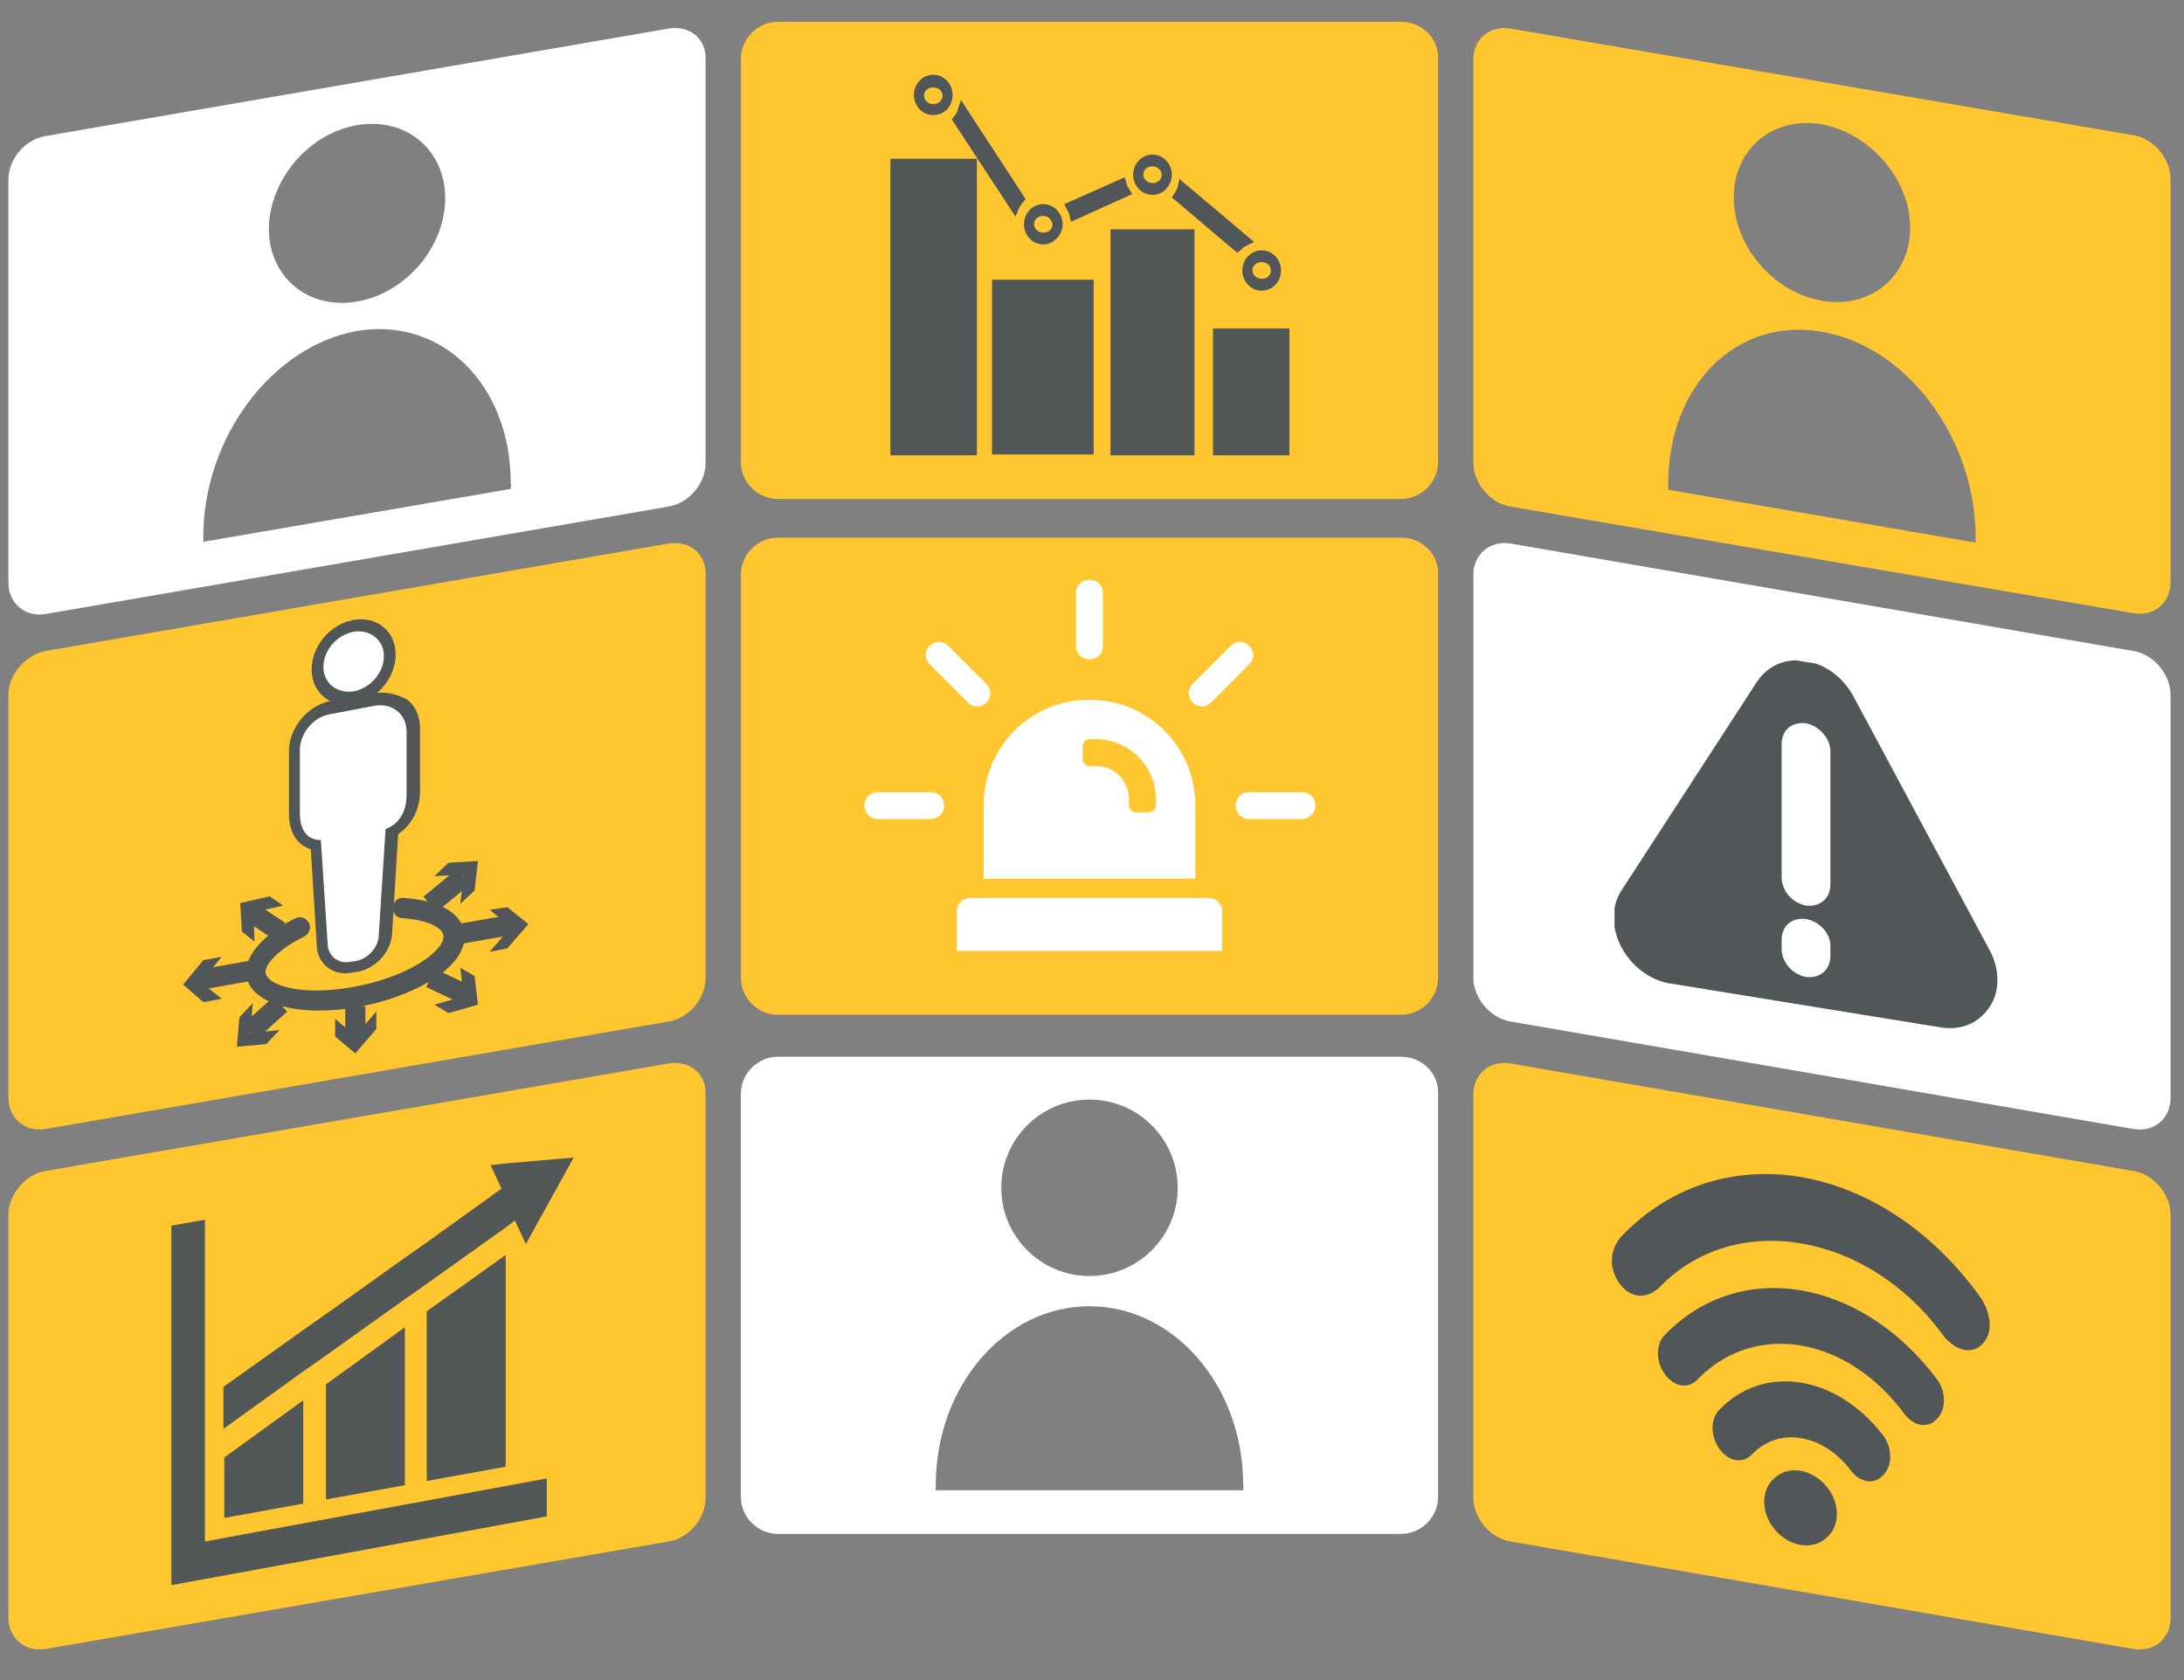 <?xml version="1.0" encoding="UTF-8"?> <!-- Generator: Adobe Illustrator 24.1.2, SVG Export Plug-In . SVG Version: 6.00 Build 0) --> <svg xmlns="http://www.w3.org/2000/svg" xmlns:xlink="http://www.w3.org/1999/xlink" version="1.1" id="Layer_1" x="0px" y="0px" viewBox="0 0 260 200" style="enable-background:new 0 0 260 200;" xml:space="preserve"><rect x="0" y="0" width="260" height="200" fill="#808080" stroke="none"/> <style type="text/css"> .st0{fill:#FFC630;} .st1{fill:#FFFFFF;} .st2{fill:#525758;} .st3{fill:#515758;} .st4{clip-path:url(#SVGID_2_);fill:#515758;} </style> <g> <g> <g> <g> <g> <path class="st0" d="M166.8,2.6H92.6c-2.4,0-4.4,2-4.4,4.4v48c0,2.4,2,4.4,4.4,4.4h74.2c2.4,0,4.4-2,4.4-4.4v-48 C171.3,4.6,169.3,2.6,166.8,2.6"></path> <path class="st1" d="M60.8,58.2l-36.6,6.3c0-0.2,0-0.4,0-0.6c0-11.8,8.2-22.7,18.3-24.5c10.1-1.7,18.3,6.4,18.3,18.1 C60.9,57.8,60.8,58,60.8,58.2 M42.5,14.9c5.8-1,10.5,2.9,10.5,8.7c0,5.8-4.7,11.3-10.5,12.3c-5.8,1-10.5-2.9-10.5-8.7 C32.1,21.4,36.7,15.9,42.5,14.9 M79.6,3.4L5.4,16.2C3,16.6,1,18.9,1,21.4v48c0,2.4,2,4.1,4.4,3.7l74.2-12.8 c2.4-0.4,4.4-2.7,4.4-5.2v-48C84.1,4.6,82.1,3,79.6,3.4"></path> <path class="st0" d="M198.6,57.6c0-11.8,8.2-19.9,18.3-18.1c10.1,1.7,18.3,12.7,18.3,24.5c0,0.2,0,0.4,0,0.6l-36.6-6.3 C198.6,58,198.6,57.8,198.6,57.6 M227.4,27.1c0,5.8-4.7,9.7-10.5,8.7c-5.8-1-10.5-6.5-10.5-12.3c0-5.8,4.7-9.7,10.5-8.7 C222.7,15.9,227.4,21.4,227.4,27.1 M175.4,7.1v48c0,2.4,2,4.8,4.4,5.2L254,73c2.4,0.4,4.4-1.2,4.4-3.7v-48c0-2.4-2-4.8-4.4-5.2 L179.8,3.4C177.4,3,175.4,4.6,175.4,7.1"></path> <path class="st0" d="M166.8,64H92.6c-2.4,0-4.4,2-4.4,4.4v48c0,2.4,2,4.4,4.4,4.4h74.2c2.4,0,4.4-2,4.4-4.4v-48 C171.3,66,169.3,64,166.8,64"></path> <path class="st0" d="M79.6,64.7L5.4,77.5C3,78,1,80.3,1,82.7v48c0,2.4,2,4.1,4.4,3.7l74.2-12.8c2.4-0.4,4.4-2.7,4.4-5.2v-48 C84.1,66,82.1,64.3,79.6,64.7"></path> <path class="st1" d="M175.4,68.4v48c0,2.4,2,4.8,4.4,5.2l74.2,12.8c2.4,0.4,4.4-1.2,4.4-3.7v-48c0-2.4-2-4.8-4.4-5.2 l-74.2-12.8C177.4,64.3,175.4,66,175.4,68.4"></path> <path class="st1" d="M148,177.4h-36.6c0-0.2,0-0.4,0-0.6c0-11.8,8.2-21.3,18.3-21.3c10.1,0,18.3,9.5,18.3,21.3 C148.1,177,148,177.2,148,177.4 M129.7,130.9c5.8,0,10.5,4.7,10.5,10.5c0,5.8-4.7,10.5-10.5,10.5c-5.8,0-10.5-4.7-10.5-10.5 C119.2,135.6,123.9,130.9,129.7,130.9 M166.8,125.8H92.6c-2.4,0-4.4,2-4.4,4.4v48c0,2.4,2,4.4,4.4,4.4h74.2 c2.4,0,4.4-2,4.4-4.4v-48C171.3,127.8,169.3,125.8,166.8,125.8"></path> <path class="st0" d="M79.6,126.6L5.4,139.4C3,139.8,1,142.2,1,144.6v48c0,2.4,2,4.1,4.4,3.7l74.2-12.8c2.4-0.4,4.4-2.7,4.4-5.2 v-48C84.1,127.8,82.1,126.2,79.6,126.6"></path> <path class="st0" d="M175.4,130.3v48c0,2.4,2,4.8,4.4,5.2l74.2,12.8c2.4,0.4,4.4-1.2,4.4-3.7v-48c0-2.4-2-4.8-4.4-5.2 l-74.2-12.8C177.4,126.2,175.4,127.8,175.4,130.3"></path> </g> <path class="st2" d="M65.2,180.5l-44.8,8.2v-42.8l4-0.7v38.3l40.7-7.5V180.5z M36.1,179v-12.3l-9.4,6.8v7.2L36.1,179L36.1,179z M50.8,156.1v20.2l9.4-1.7v-25.2l0,0L50.8,156.1z M38.8,178.5l9.4-1.7V158l-9.4,6.8V178.5z M60.2,138.5l-1.8,0.2l1.3,2.8 l-8.9,6.4l-2.7,1.9l-9.4,6.7l-2.7,1.9l-9.4,6.7v4.9l0,0.1l9.3-6.7l2.7-1.9l9.4-6.7l2.7-1.9l9.4-6.7l1.2-0.9l1.3,2.8l5.7-10.3 L60.2,138.5z"></path> </g> <path class="st1" d="M113.9,113.2v-4.7c0-0.9,0.7-1.6,1.6-1.6h28.4c0.9,0,1.6,0.7,1.6,1.6v4.7H113.9z M117.1,95.9 c0-7,5.6-12.6,12.6-12.6c7,0,12.6,5.6,12.6,12.6v8.7h-25.2V95.9z M137.6,95.1c0-3.9-3.2-7.1-7.1-7.1h-0.8c-0.4,0-0.8,0.4-0.8,0.8 v1.6c0,0.4,0.4,0.8,0.8,0.8h0.8c2.2,0,3.9,1.8,3.9,3.9v0.8c0,0.4,0.4,0.8,0.8,0.8h1.6c0.4,0,0.8-0.4,0.8-0.8V95.1z M110.8,94.3 c0.9,0,1.6,0.7,1.6,1.6c0,0.9-0.7,1.6-1.6,1.6h-6.3c-0.9,0-1.6-0.7-1.6-1.6c0-0.9,0.7-1.6,1.6-1.6H110.8z M155,94.3 c0.9,0,1.6,0.7,1.6,1.6c0,0.9-0.7,1.6-1.6,1.6h-6.3c-0.9,0-1.6-0.7-1.6-1.6c0-0.9,0.7-1.6,1.6-1.6H155z M115.2,83.6l-4.5-4.5 c-1.5-1.5,0.7-3.7,2.2-2.2l4.5,4.5C118.9,82.9,116.7,85.1,115.2,83.6z M142,81.4l4.5-4.5c1.5-1.5,3.7,0.7,2.2,2.2l-4.5,4.5 C142.7,85.1,140.5,82.9,142,81.4z M128.1,76.9v-6.3c0-2.1,3.2-2.1,3.2,0v6.3C131.3,79,128.1,79,128.1,76.9z"></path> </g> <g> <rect x="144.4" y="39.1" class="st2" width="9.1" height="15.1"></rect> <rect x="132.2" y="27.3" class="st2" width="10" height="26.9"></rect> <rect x="118.1" y="33.3" class="st2" width="12.1" height="20.8"></rect> <rect x="106" y="18.9" class="st2" width="10.3" height="35.3"></rect> <g> <path class="st2" d="M137.2,19.1c0.9,0,1.7,0.8,1.7,1.7c0,0.9-0.8,1.7-1.7,1.7s-1.7-0.8-1.7-1.7 C135.5,19.9,136.3,19.1,137.2,19.1"></path> <g> <path class="st0" d="M137.2,19.1c0.9,0,1.7,0.8,1.7,1.7c0,0.9-0.8,1.7-1.7,1.7s-1.7-0.8-1.7-1.7 C135.5,19.9,136.3,19.1,137.2,19.1z"></path> <path class="st3" d="M137.2,23.2c-1.3,0-2.3-1.1-2.3-2.4c0-1.3,1-2.4,2.3-2.4c1.3,0,2.3,1.1,2.3,2.4 C139.5,22.1,138.5,23.2,137.2,23.2z M137.2,19.8c-0.6,0-1.1,0.4-1.1,1c0,0.5,0.5,1,1.1,1s1.1-0.4,1.1-1 C138.3,20.3,137.8,19.8,137.2,19.8z"></path> </g> <path class="st2" d="M150.2,30.5c0.9,0,1.7,0.8,1.7,1.7c0,0.9-0.8,1.7-1.7,1.7c-0.9,0-1.7-0.8-1.7-1.7 C148.6,31.2,149.3,30.5,150.2,30.5"></path> <g> <path class="st0" d="M150.2,30.5c0.9,0,1.7,0.8,1.7,1.7c0,0.9-0.8,1.7-1.7,1.7c-0.9,0-1.7-0.8-1.7-1.7 C148.6,31.2,149.3,30.5,150.2,30.5z"></path> <path class="st3" d="M150.2,34.6c-1.3,0-2.3-1.1-2.3-2.4c0-1.3,1-2.4,2.3-2.4c1.3,0,2.3,1.1,2.3,2.4 C152.5,33.5,151.5,34.6,150.2,34.6z M150.2,31.2c-0.6,0-1.1,0.4-1.1,1c0,0.5,0.5,1,1.1,1s1.1-0.4,1.1-1 C151.3,31.6,150.8,31.2,150.2,31.2z"></path> </g> <path class="st2" d="M127.6,24.8l5.8-2.6c0.1,0.3,0.2,0.5,0.3,0.7l-5.9,2.6C127.9,25.2,127.8,25,127.6,24.8"></path> <g> <path class="st2" d="M127.6,24.8l5.8-2.6c0.1,0.3,0.2,0.5,0.3,0.7l-5.9,2.6C127.9,25.2,127.8,25,127.6,24.8z"></path> <path class="st3" d="M127.5,26.4l-0.2-0.8c0-0.2-0.1-0.3-0.2-0.5l-0.4-0.8l7.2-3.2l0.2,0.7c0,0.2,0.1,0.3,0.2,0.5l0.5,0.8 L127.5,26.4z"></path> </g> <path class="st2" d="M140.8,22.5l7.3,6.2c-0.3,0.1-0.5,0.3-0.7,0.5l-6.9-5.9C140.6,23,140.7,22.8,140.8,22.5"></path> <g> <path class="st2" d="M140.8,22.5l7.3,6.2c-0.3,0.1-0.5,0.3-0.7,0.5l-6.9-5.9C140.6,23,140.7,22.8,140.8,22.5z"></path> <path class="st3" d="M147.3,30.1l-7.8-6.6l0.4-0.6c0.1-0.2,0.2-0.4,0.3-0.6l0.2-1l8.9,7.5l-1,0.5c-0.2,0.1-0.4,0.2-0.5,0.4 L147.3,30.1z"></path> </g> <path class="st2" d="M111.1,9.7c0.9,0,1.7,0.8,1.7,1.7c0,0.9-0.8,1.7-1.7,1.7c-0.9,0-1.7-0.8-1.7-1.7 C109.5,10.4,110.2,9.7,111.1,9.7"></path> <g> <path class="st0" d="M111.1,9.7c0.9,0,1.7,0.8,1.7,1.7c0,0.9-0.8,1.7-1.7,1.7c-0.9,0-1.7-0.8-1.7-1.7 C109.5,10.4,110.2,9.7,111.1,9.7z"></path> <path class="st3" d="M111.1,13.7c-1.3,0-2.3-1.1-2.3-2.4c0-1.3,1-2.4,2.3-2.4c1.3,0,2.3,1.1,2.3,2.4 C113.4,12.7,112.4,13.7,111.1,13.7z M111.1,10.4c-0.6,0-1.1,0.4-1.1,1c0,0.5,0.5,1,1.1,1c0.6,0,1.1-0.4,1.1-1 C112.2,10.8,111.7,10.4,111.1,10.4z"></path> </g> <path class="st2" d="M114.6,13.4l6.7,10.2c-0.2,0.2-0.4,0.5-0.5,0.8l-6.7-10.2C114.3,14,114.5,13.7,114.6,13.4"></path> <g> <path class="st2" d="M114.6,13.4l6.7,10.2c-0.2,0.2-0.4,0.5-0.5,0.8l-6.7-10.2C114.3,14,114.5,13.7,114.6,13.4z"></path> <path class="st3" d="M120.9,25.8l-7.6-11.6l0.4-0.5c0.1-0.2,0.3-0.4,0.3-0.6l0.4-1.2l7.7,11.8l-0.4,0.5 c-0.2,0.2-0.3,0.4-0.4,0.6L120.9,25.8z"></path> </g> <path class="st2" d="M124.2,25c0.9,0,1.7,0.8,1.7,1.7c0,0.9-0.8,1.7-1.7,1.7c-0.9,0-1.7-0.8-1.7-1.7 C122.5,25.8,123.2,25,124.2,25"></path> <g> <path class="st0" d="M124.2,25c0.9,0,1.7,0.8,1.7,1.7c0,0.9-0.8,1.7-1.7,1.7c-0.9,0-1.7-0.8-1.7-1.7 C122.5,25.8,123.2,25,124.2,25z"></path> <path class="st3" d="M124.2,29.1c-1.3,0-2.3-1.1-2.3-2.4c0-1.3,1-2.4,2.3-2.4c1.3,0,2.3,1.1,2.3,2.4 C126.5,28,125.4,29.1,124.2,29.1z M124.2,25.7c-0.6,0-1.1,0.4-1.1,1c0,0.5,0.5,1,1.1,1c0.6,0,1.1-0.4,1.1-1 C125.2,26.2,124.8,25.7,124.2,25.7z"></path> </g> </g> </g> </g> <g> <g> <defs> <polygon id="SVGID_1_" points="192.2,116 237.8,123.4 237.8,82.5 192.2,75.1 "></polygon> </defs> <clipPath id="SVGID_2_"> <use xlink:href="#SVGID_1_" style="overflow:visible;"></use> </clipPath> <path class="st4" d="M217.9,105.3c0,1.7-1.3,2.7-2.9,2.5c-1.6-0.3-2.9-1.7-2.9-3.4V88.6c0-1.7,1.2-2.7,2.9-2.5 c1.6,0.3,3,1.9,2.9,3.5V105.3z M217.9,113.8c0,1.7-1.3,2.7-2.9,2.5c-1.6-0.3-2.9-1.7-2.9-3.4v-1c0-1.7,1.2-2.7,2.9-2.5 c1.6,0.3,3,1.7,2.9,3.4V113.8z M236.8,113l-16.1-30c-1.2-2.3-3.3-3.9-5.7-4.3c-2.4-0.4-4.5,0.5-5.8,2.4l-16.1,24.8 c-1.3,1.9-1.3,4.5-0.1,6.8c1.2,2.3,3.4,4,5.9,4.4l32.1,5.2c2.5,0.4,4.6-0.5,5.9-2.5C238.1,118,238.1,115.3,236.8,113"></path> </g> </g> <g> <g> <path class="st3" d="M37.9,120.3c-3.1,0-5.7-0.7-7.2-1.9c-0.9-0.7-1.4-1.7-1.4-2.7c0-2.6,3.2-5.1,5.9-6.4c0.6-0.3,1.3,0,1.6,0.6 c0.3,0.6,0,1.3-0.6,1.6c-2.9,1.4-4.6,3.2-4.6,4.2c0,0.2,0.1,0.5,0.5,0.9c1.3,1.1,4.9,1.8,9.9,0.9c6.7-1.2,10.8-4.3,10.8-6 c0-1.1-2-2-4.9-2.2c-0.7,0-1.2-0.6-1.1-1.3c0-0.7,0.6-1.2,1.3-1.1c4.5,0.3,7.2,2,7.2,4.6c0,4-6.6,7.3-12.8,8.4 C40.9,120.2,39.3,120.3,37.9,120.3z"></path> <rect x="41.1" y="119.8" class="st3" width="2.4" height="4"></rect> </g> <polygon class="st3" points="42.3,123.3 39.9,121.3 39.9,123.4 42.3,125.4 44.8,122.5 44.8,120.4 "></polygon> <g> <rect x="23.4" y="114.9" transform="matrix(0.985 -0.173 0.173 0.985 -19.679 6.377)" class="st3" width="6.7" height="2.4"></rect> </g> <polygon class="st3" points="24.2,114.3 21.8,117.2 24.2,119.3 26.4,118.9 23.9,116.9 26.4,113.9 "></polygon> <g> <rect x="54.6" y="109.4" transform="matrix(0.985 -0.173 0.173 0.985 -18.261 11.691)" class="st3" width="6.7" height="2.4"></rect> </g> <polygon class="st3" points="58.3,108.3 60.8,110.4 58.3,113.3 60.4,112.9 62.9,110 60.4,108 "></polygon> <rect x="29.1" y="120" transform="matrix(0.744 -0.668 0.668 0.744 -72.868 52.078)" class="st3" width="4.9" height="2.4"></rect> <polygon class="st3" points="33.3,122.6 29.8,123 30.1,119.4 28.5,121.1 28.2,124.6 31.7,124.3 "></polygon> <rect x="50.6" y="104.7" transform="matrix(0.77 -0.638 0.638 0.77 -55.349 58.41)" class="st3" width="5.3" height="2.4"></rect> <polygon class="st3" points="51.7,104.3 55.2,104.1 54.8,107.6 56.5,106 56.9,102.5 53.4,102.7 "></polygon> <g> <rect x="52.1" y="115.1" transform="matrix(0.424 -0.906 0.906 0.424 -75.628 115.914)" class="st3" width="2.4" height="4.6"></rect> </g> <polygon class="st3" points="54.8,115.2 55.2,118.6 51.7,119.6 53.4,120.6 56.9,119.6 56.5,116.2 "></polygon> <rect x="30.5" y="107.8" transform="matrix(0.551 -0.834 0.834 0.551 -77.337 75.743)" class="st3" width="2.4" height="3.9"></rect> <polygon class="st3" points="30.3,112.1 30.2,108.6 33.7,107.8 32.1,106.7 28.6,107.5 28.8,110.9 "></polygon> <g> <path class="st1" d="M42.1,83.1c-2.4,0.4-4.3-1.2-4.3-3.5c0-2.4,1.9-4.6,4.3-5s4.3,1.2,4.3,3.5C46.4,80.4,44.4,82.6,42.1,83.1"></path> <path class="st3" d="M42.1,73.8c-2.8,0.5-5,3.1-5,5.9s2.3,4.6,5,4.1c2.8-0.5,5-3.1,5-5.9S44.8,73.3,42.1,73.8 M42.1,75.2 c2-0.3,3.6,1,3.6,2.9c0,2-1.6,3.8-3.6,4.2c-2,0.3-3.6-1-3.6-2.9C38.5,77.4,40.1,75.6,42.1,75.2"></path> <path class="st1" d="M41.7,115.1c-1.9,0.3-3.4-0.9-3.4-2.8l-0.7-11.7c-1.6-0.3-2.5-1.6-2.5-3.7v-7.5c0-2.4,2-4.7,4.4-5.2l5.2-0.9 c2.5-0.4,4.4,1.3,4.4,3.7v7.5c0,2.1-0.9,3.8-2.5,4.6L45.8,111c0,1.9-1.5,3.7-3.5,4L41.7,115.1z"></path> <path class="st3" d="M44.7,82.5L44.7,82.5l-5.2,0.9c-2.8,0.5-5.1,3.2-5.1,6v7.5c0,2.2,1,3.7,2.6,4.2l0.7,11.3 c0,2.3,1.9,3.8,4.1,3.4l0.7-0.1c2.3-0.4,4.2-2.5,4.2-4.9l0.7-11.5c1.6-1.1,2.6-2.9,2.6-5.1v-7.5c0-1.4-0.5-2.6-1.5-3.4 C47.4,82.7,46.1,82.3,44.7,82.5L44.7,82.5z M44.7,84c2-0.3,3.7,1,3.7,3.1v7.5c0,1.8-0.7,3.4-2.5,4.1l-0.8,12.5 c0,1.5-1.2,2.9-2.7,3.2l-0.7,0.1c-1.5,0.3-2.7-0.8-2.7-2.2l-0.8-12.3c-1.8,0-2.5-1.4-2.5-3.2v-7.5c0-2,1.6-4,3.7-4.3L44.7,84z"></path> </g> </g> <g> <path class="st3" d="M204.7,167.8c-1.1,1.1-1.1,3.2,0,4.7c1.1,1.5,2.8,1.8,3.9,0.6c3.2-3.3,8.4-2.4,11.7,1.9 c1.1,1.5,2.8,1.8,3.9,0.6c1.1-1.1,1.1-3.2,0-4.7C218.7,163.7,210,162.3,204.7,167.8"></path> <path class="st3" d="M211.3,175.9c-1.7,1.4-1.7,4.2,0,6.2c1.7,2,4.4,2.5,6.1,1c1.7-1.4,1.7-4.2,0-6.2 C215.7,174.9,213,174.4,211.3,175.9"></path> <path class="st3" d="M198.2,158.9c-1.1,1.1-1.1,3.2,0,4.7c1.1,1.5,2.8,1.8,3.9,0.6c6.8-7,17.8-5.1,24.6,4.1 c1.1,1.5,2.8,1.8,3.9,0.6c1.1-1.1,1.1-3.2,0-4.7C221.6,152.2,207.1,149.7,198.2,158.9"></path> <path class="st3" d="M235.6,154.2c-11.7-16-30.8-19.2-42.5-7.1c-1.4,1.5-1.7,3.7-0.3,5.7c1.4,1.9,3.4,1.8,4.8,0.4 c8.9-9.2,24.7-6.5,33.6,5.6c1.4,1.9,3.4,2.6,4.8,1.2S237,156.1,235.6,154.2"></path> </g> </g> </svg> 